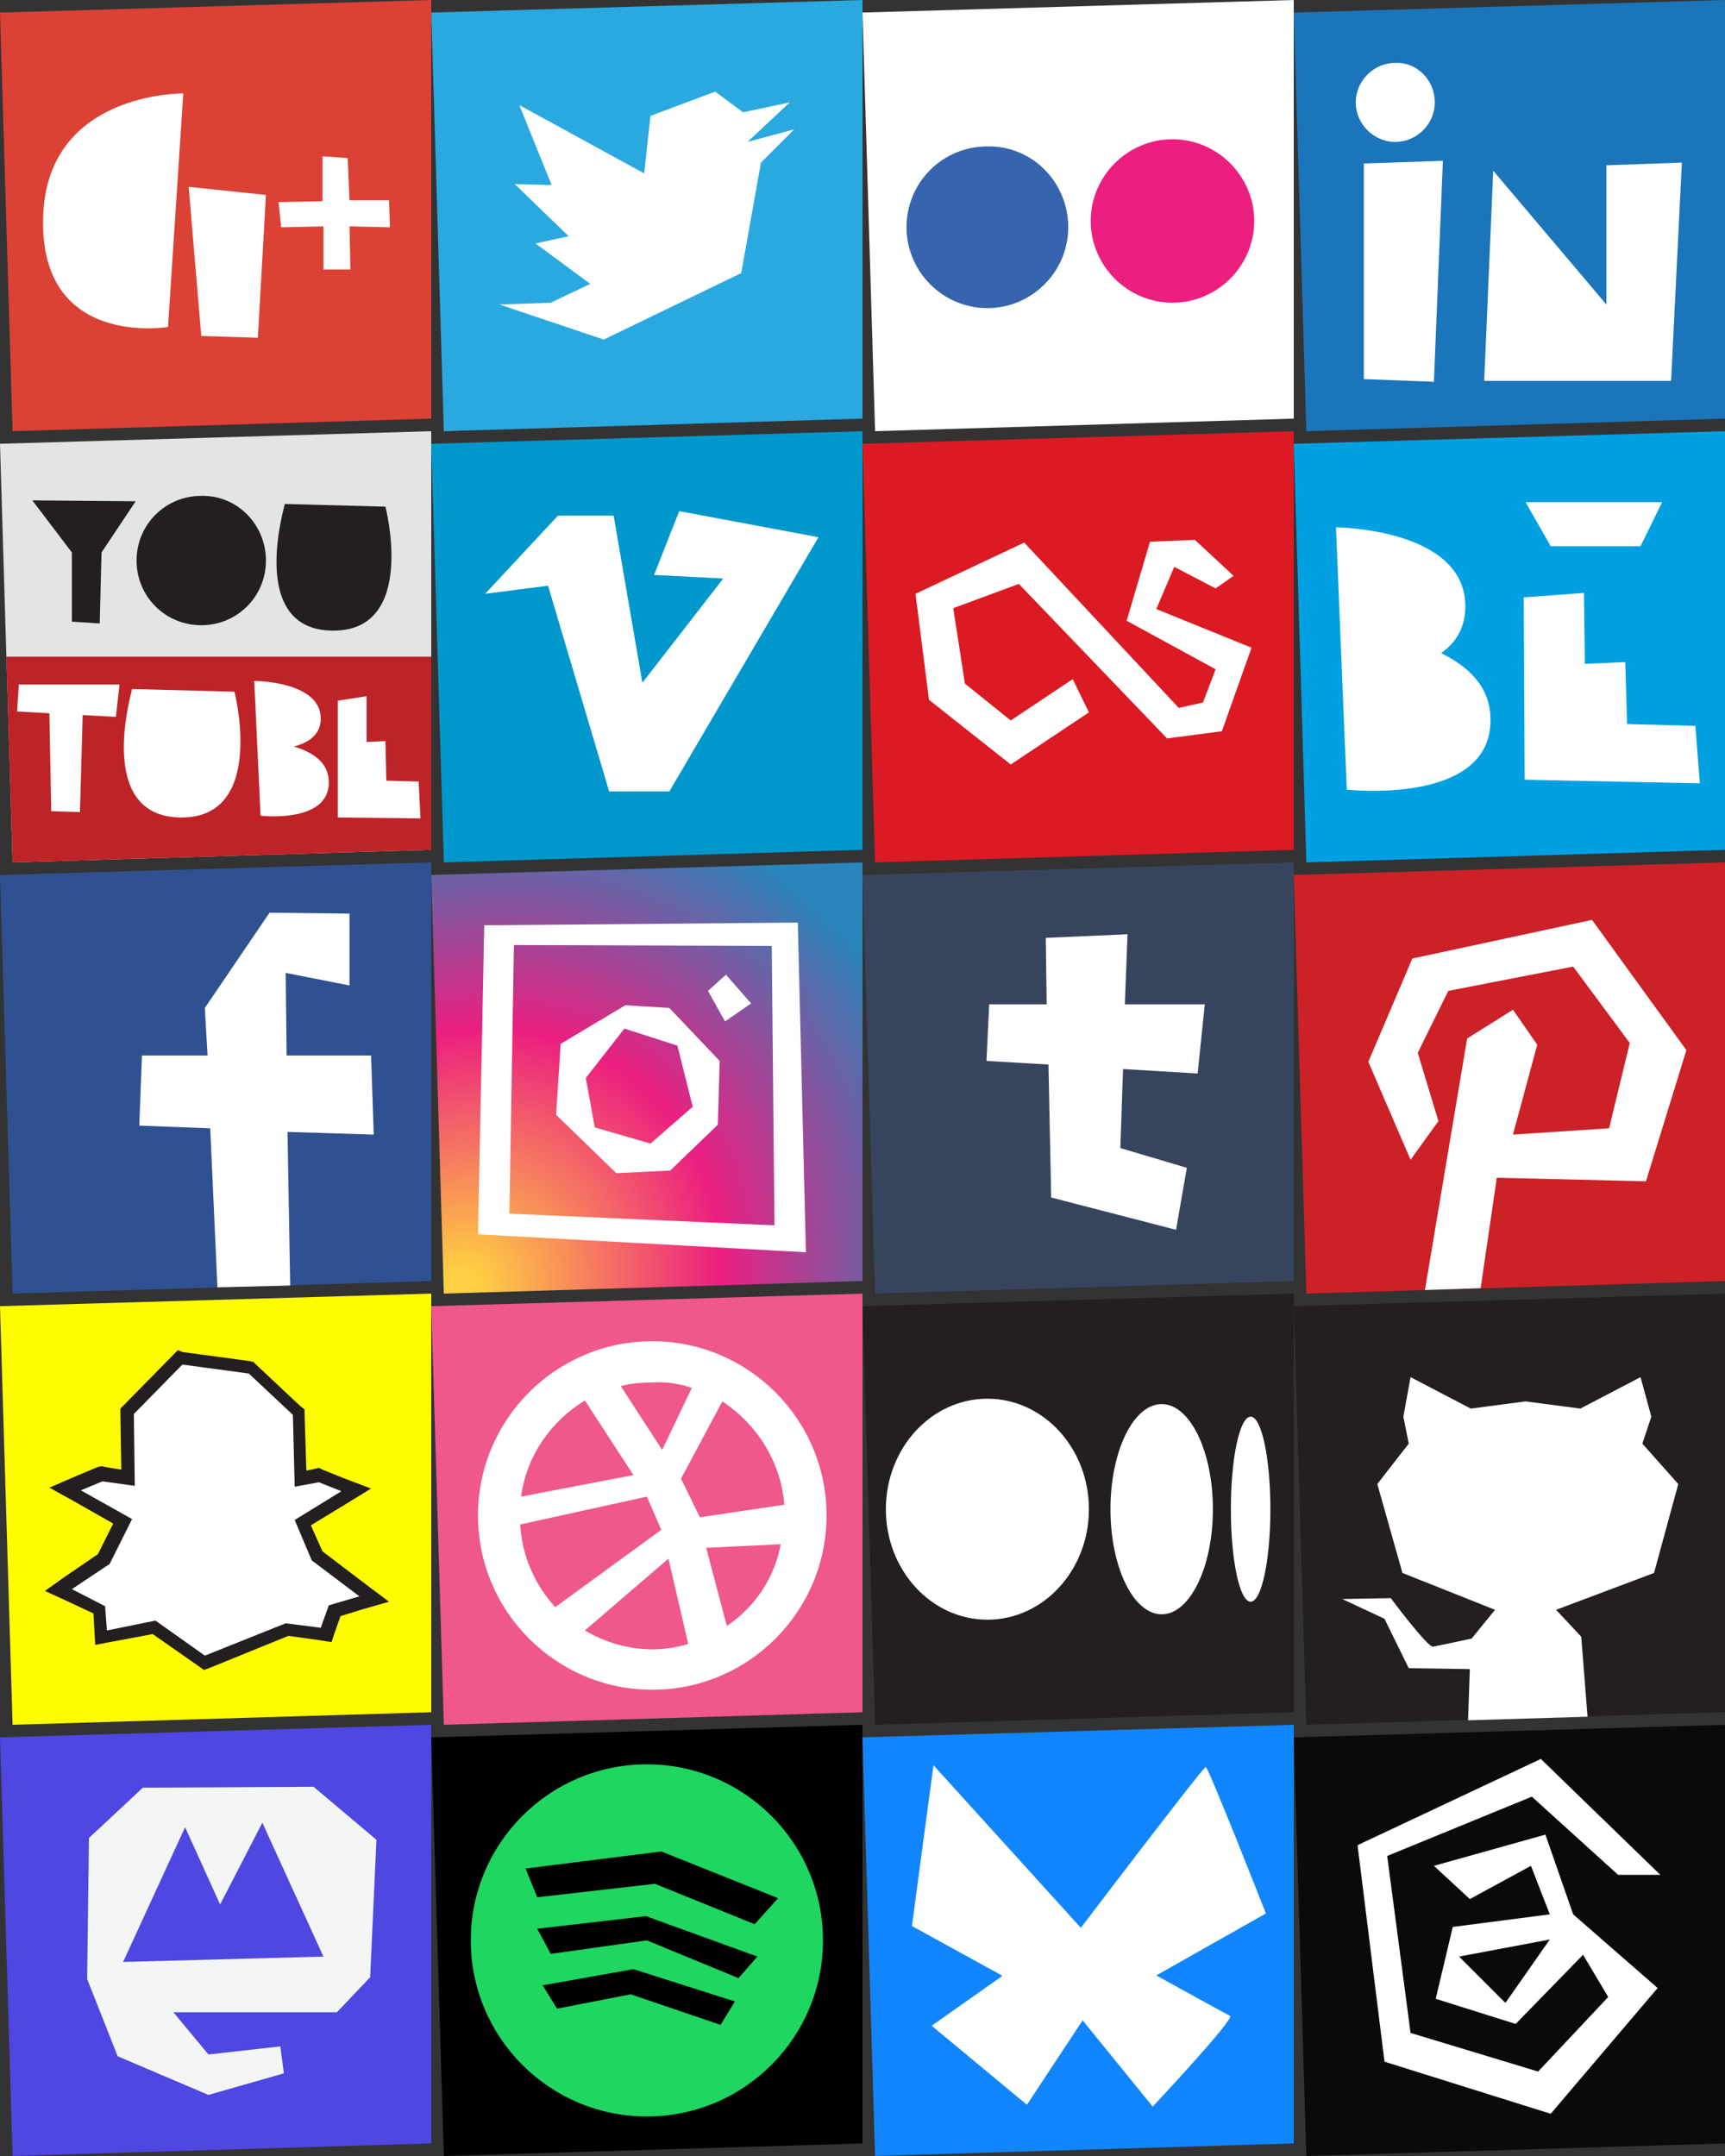 <?xml version="1.0" encoding="utf-8"?>
<svg version="1.1" id="social-icons" xmlns="http://www.w3.org/2000/svg" xmlns:xlink="http://www.w3.org/1999/xlink" x="0px"
	 y="0px" width="192px" height="240px" viewBox="0 0 192 240" style="enable-background:new 0 0 192 240;" xml:space="preserve">
<rect x="0" y="0" width="192" height="240" fill="#333333" stroke="none"/>
<style type="text/css">
	.st0{fill:#2AA9E0;}
	.st1{fill:#FFFFFF;}
	.st2{fill:#1B75BB;}
	.st3{fill:#0098CC;}
	.st4{fill:#E3E4E5;}
	.st5{fill:#BE2427;}
	.st6{fill:#231F20;}
	.st7{fill:#00A0E3;}
	.st8{fill:url(#SVGID_1_);}
	.st9{fill:#2F5191;}
	.st10{fill:#3664AE;}
	.st11{fill:#EC1F80;}
	.st12{fill:#DB4135;}
	.st13{fill:#FFFC00;}
	.st14{fill:#DC1A23;}
	.st15{fill:#CC2127;}
	.st16{fill:#EF578D;}
	.st17{fill:#4E47E1;}
	.st18{fill:#F3F6F5;}
	.st19{fill:#36455D;}
	.st20{fill:#1ED660;}
</style>
<g id="twitter">
	<polygon class="st0" points="96,46.6 49.4,48 48,1.4 96,0 	"/>
	<polygon class="st1" points="79.6,10.2 72.4,12.9 71.7,19.3 57.8,11.7 61.4,20.6 57.3,20.5 63.3,26.3 59.6,27.1 65.7,31.6
		61.3,33.7 55.6,33.9 67.2,37.8 82.5,30.4 84.7,18.1 88.4,14.4 83.2,15.8 87.9,11.4 82.7,12.5 	"/>
</g>
<g id="linkedin">
	<polygon class="st2" points="192,46.6 145.4,48 144,1.4 192,0 	"/>
	<path class="st1" d="M159.7,11.4c0,2.4-2,4.4-4.4,4.4s-4.4-2-4.4-4.4s2-4.4,4.4-4.4C157.7,6.9,159.7,8.9,159.7,11.4z"/>
	<polygon class="st1" points="151.8,18.2 151.8,42.2 159.6,42.5 160.6,17.9 	"/>
	<polygon class="st1" points="187.2,18.1 178.8,18.4 178.8,33.9 166.2,19 165.2,42.4 186,42.4 	"/>
</g>
<g id="vimeo">
	<polygon class="st3" points="96,94.6 49.4,96 48,49.4 96,48 	"/>
	<polygon class="st1" points="62.1,57.4 54,66.1 61,65.2 67.8,88.1 74.5,88.1 91.1,59.8 75.6,56.9 72.8,64 80.5,64.4 71.5,76
		68.3,57.4 	"/>
</g>
<g id="youtube">
	<polygon class="st4" points="48,94.6 1.4,96 0,49.4 48,48 	"/>
	<polygon class="st5" points="48,94.6 1.4,96 0.7,73.1 48,73.1 	"/>
	<polygon class="st6" points="15.1,55.8 3.6,55.7 8,61.5 8,69.2 11.1,69.4 11.3,61.5 	"/>
	<path class="st6" d="M31.7,56.1c0,0.2-4.2,14,5.3,14.1s5.9-13.8,5.9-13.8L31.7,56.1z"/>
	<path class="st6" d="M29.6,62.4c0,4-3.2,7.2-7.2,7.2s-7.2-3.2-7.2-7.2s3.2-7.2,7.2-7.2C26.4,55.1,29.6,58.4,29.6,62.4z"/>
	<path class="st1" d="M14.7,76.7c0,0.2-4.2,14.2,5.4,14.3c9.6,0.1,6-14,6-14L14.7,76.7z"/>
	<polygon class="st1" points="13.3,76.2 2.1,76.2 1.9,79.2 5.5,79.4 5.7,90.3 8.9,90.4 9.2,79.6 12.9,79.8 	"/>
	<polygon class="st1" points="37.6,78 37.6,91 46.8,91.1 46.6,87 43,86.9 42.9,82.5 40.8,82.6 40.8,77.5 	"/>
	<path class="st1" d="M32.7,83.1c1.6-0.4,3-1.3,3-3.1c0-4.2-7.4-4.2-7.4-4.2l0.7,15c0,0,7.6,0.9,7.6-3.7
		C36.6,84.8,34.7,83.7,32.7,83.1z"/>
</g>
<g id="behance">
	<polygon class="st7" points="192,94.6 145.4,96 144,49.4 192,48 	"/>
	<polygon class="st1" points="185,55.9 169.8,55.9 172.6,60.8 182.6,60.8 	"/>
	<polygon class="st1" points="169.6,66.5 169.7,86.8 189.2,87.2 188.7,80.8 181.1,80.6 180.9,73.7 176.4,73.9 176.3,66 	"/>
	<path class="st1" d="M160.4,72.7c1.6-1.1,2.7-2.8,2.7-5.2c0-8.7-14.4-8.8-14.4-8.8l1.2,29.2c0,0,16.1,1.8,16-7.8
		C165.9,76.4,163.4,74.2,160.4,72.7z"/>
</g>
<g id="instagram">

		<radialGradient id="SVGID_1_" cx="-1121.543" cy="2150.182" r="55.657" fx="-1124.295" fy="2149.838" gradientTransform="matrix(0.684 -0.73 0.68 0.637 -641.64 -2046.602)" gradientUnits="userSpaceOnUse">
		<stop  offset="3.558841e-02" style="stop-color:#FFD042"/>
		<stop  offset="0.519" style="stop-color:#EC1F80"/>
		<stop  offset="1" style="stop-color:#2985BA"/>
	</radialGradient>
	<polygon class="st8" points="96,142.6 49.4,144 48,97.4 96,96 	"/>
	<path class="st1" d="M88.8,102.7L53.9,103l-0.7,34.4l36.5,2L88.8,102.7z M56.7,135.1l0.5-29.9l28.7,0.1l0.3,31.1L56.7,135.1z"/>
	<polygon class="st1" points="80.8,108.5 78.8,110.3 80.7,113.7 83.6,111.7 	"/>
	<path class="st1" d="M74.5,112.2l-4.9-0.3l-7.2,4.3l-0.5,7.9l6.7,6.5l6-0.3l5.3-5.1l0.2-7.1L74.5,112.2z M72.4,127.3l-6.2-1.8
		l-1-5.5l4.3-5.5l5.9,1.9l1.7,6.8L72.4,127.3z"/>
</g>
<g id="facebook">
	<polygon class="st9" points="48,142.6 1.4,144 0,97.4 48,96 	"/>
	<polygon class="st1" points="41.3,117.5 31.9,117.5 31.8,108.3 38.9,109.7 38.9,101.7 30,101.6 22.8,112.2 23.1,117.5 15.8,117.5
		15.5,125.3 23.4,125.6 24.2,143.3 32.3,143.1 32,126 41.6,126.3 	"/>
</g>
<g id="flickr">
	<polygon class="st1" points="144,46.6 97.4,48 96,1.4 144,0 	"/>
	<path class="st10" d="M118.9,25.3c0,5-4.1,9-9,9c-5,0-9-4.1-9-9c0-5,4-9,9-9C114.9,16.2,118.9,20.3,118.9,25.3z"/>
	<path class="st11" d="M139.6,24.6c0,5-4.1,9.1-9.1,9.1s-9.1-4.1-9.1-9.1s4.1-9.1,9.1-9.1S139.6,19.6,139.6,24.6z"/>
</g>
<g id="google-plus">
	<polygon class="st12" points="48,46.6 1.4,48 0,1.4 48,0 	"/>
	<g>
		<polygon class="st1" points="35.9,17.4 35.9,22.4 31,22.5 31.3,25.3 36,25.2 36,30 39,30 38.9,25.2 43.4,25.3 43.3,22.3
			38.9,22.3 38.7,17.6 		"/>
		<g>
			<path class="st1" d="M18.7,36.4l1.7-26c0,0-15.4-0.2-15.6,14C4.5,38.8,18.7,36.4,18.7,36.4z"/>
			<polygon class="st1" points="21,20.8 22.4,37.4 28.7,37.6 29.6,21.7 			"/>
		</g>
	</g>
</g>
<g id="github">
	<g>
		<polygon class="st6" points="192,144 144,145.4 145.4,192 192,190.6 		"/>
	</g>
	<path class="st1" d="M163.4,191.5l0.2-5.7l-6.8-0.1l-2.7-5.5l-4.7-2.2l5.4-0.1c0,0,4.1,5.5,4.7,5.4c0.6-0.1,4.3-0.9,4.3-0.9
		l2.6-3.2l-10.3-4.1l-2.8-9.9l3.5-4.5l-0.6-3l0.8-4.4l6.7,3.5l6.1-0.8l6.1,0.8l6.7-3.5l1.2,4.4l-1,3l4,4.5l-2.7,9.9l-10.9,4.1l2.8,3
		l0.7,8.9L163.4,191.5z"/>
</g>
<g id="snapchat">
	<g>
		<polygon class="st13" points="48,144 0,145.4 1.4,192 48,190.6 		"/>
	</g>
	<g>
		<polygon class="st1" points="17.2,181.1 11.2,182.3 11,179.2 6.5,177 11.5,173.6 13.6,169.4 7.2,165.8 11.2,164.2 14.1,164.6
			14,157.1 20,151.1 28,152.2 33.4,157.1 33.6,164.5 35.6,164.1 39.8,165.7 33.8,169.4 35.4,173.1 41.7,177.9 37.2,179.2
			36.3,181.9 32,181.3 22.8,185 		"/>
		<path class="st6" d="M20.3,151.9l7.4,1l4.9,4.6l0.2,8l2.7-0.5l2.5,1l-5.2,3.2l1.9,4.5l5.3,4l-3.4,1l-0.9,2.5l-3.9-0.5l-9,3.6
			l-5.5-3.9l-5.4,1.1l-0.2-2.7L8,176.9l4.2-2.8l2.5-5L9,165.9l2.4-1l3.6,0.5l-0.1-8L20.3,151.9 M19.8,150.3l-0.5,0.5l-5.5,5.6
			l-0.4,0.4v0.6l0.1,6.2l-1.8-0.3l-0.4-0.1l-0.4,0.1l-2.4,1l-3,1.3l2.7,1.5l4.4,2.5l-1.7,3.4l-3.8,2.6L5,177.1l2.4,1.1l3,1.4
			l0.1,1.8l0.1,1.7l1.6-0.3l4.8-0.9l5,3.5l0.7,0.5l0.8-0.3l8.6-3.5l3.6,0.5l1.2,0.2l0.4-1.2l0.6-1.7l2.6-0.8l2.8-0.8l-2.4-1.8
			l-5-3.8l-1.3-2.9l4.1-2.5l2.6-1.6l-2.9-1.1l-2.5-1l-0.4-0.2l-0.4,0.1l-1,0.2l-0.2-6.2v-0.6l-0.5-0.4l-4.9-4.6l-0.3-0.3l-0.5-0.1
			l-7.4-1L19.8,150.3L19.8,150.3z"/>
	</g>
</g>
<g id="last-fm">
	<g>
		<polygon class="st14" points="144,94.6 97.4,96 96,49.4 144,48 		"/>
	</g>
	<polygon class="st1" points="121.2,79.3 119.4,75.6 112.5,80.2 107.4,76.1 106.1,67.7 113.4,65 129.9,82.2 136,81.4 139.3,72.1
		128.7,67.8 130.7,63.1 135.3,65.5 137.3,64.1 133,60.1 128,60.3 125.4,69.1 135.3,74.5 133.9,78.2 131.2,78.8 114,60.4 101.9,66.1
		103.4,77.9 112.5,85.1 	"/>
</g>
<g id="pinterest">
	<polygon class="st15" points="192,142.6 145.4,144 144,97.4 192,96 	"/>
	<path class="st1" d="M158.6,143.6l4.7-28l5.1-3.2l2.7,3.9l-2.7,10l10.7-0.7l2.3-9.5l-6.3-8.5l-13.9,2.7l-3.4,6.9l2.3,7.6l-3.1,4.3
		l-4.7-10.9l4.9-11.5l20-4.3l10.5,14.5l-4.5,14.6l-16.6-0.4l-1.8,12.3L158.6,143.6z"/>
</g>
<g id="dribble">
	<polygon class="st16" points="96,190.6 49.4,192 48,145.4 96,144 	"/>
	<path class="st1" d="M72.6,149.3c-10.7,0-19.4,8.7-19.4,19.4s8.7,19.4,19.4,19.4S92,179.4,92,168.7S83.3,149.3,72.6,149.3z
		 M87.3,167.5l-9.4,1.4l-2.1-4.3l4.6-8.6C84.3,158.6,86.9,162.7,87.3,167.5z M77,154.5l-3.3,6.9l-4.6-7.1c1.1-0.3,2.2-0.4,3.4-0.4
		C74.1,153.8,75.6,154,77,154.5z M65.1,155.9l5.4,8.3L58,166.6C58.6,162.1,61.3,158.2,65.1,155.9z M57.9,169.7l14.1-3.1l1.6,3.7
		l-11.8,8.6C59.6,176.5,58.1,173.3,57.9,169.7z M72.6,183.6c-2.7,0-5.3-0.8-7.5-2.1l9.3-8l2.2,9.5C75.3,183.4,73.9,183.6,72.6,183.6
		z M80.9,181l-2.3-8.7l8.3-0.4C86.2,175.7,84,178.9,80.9,181z"/>
</g>
<g id="mastodon">
	<polygon class="st17" points="48,192 0,193.4 1.4,240 48,238.6 	"/>
	<path class="st18" d="M34.9,198.9l-19,0.1l-6,5.6l-0.2,15.7l3.4,8.6l10.1,4.3l8.4-2.4l-0.4-3l-8,0.9l-3.9-4.7h18.2l3.7-3.9
		l0.7-15.3L34.9,198.9z"/>
	<polygon class="st17" points="36,217.8 29.2,202.9 24.5,212 20.6,203.4 13.7,218.4 	"/>
</g>
<g id="tumblr">
	<g>
		<polygon class="st19" points="144,142.6 97.4,144 96,97.4 144,96 		"/>
	</g>
	<polygon class="st1" points="133.3,119.5 134.1,111.8 125.2,111.8 125.5,104 116.4,104.4 116.5,111.8 110.1,111.8 109.8,118.1
		116.7,118.5 117,133.3 117,133.3 130.9,136.9 132.1,130 124.7,127.8 125,119 	"/>
</g>
<g id="spotify">
	<polygon points="96,238.6 49.4,240 48,193.4 96,192 	"/>
	<g>
		<circle class="st20" cx="72" cy="216" r="19.6"/>
		<polygon points="60.4,221 62,223.6 70.2,222 80.2,225.4 81.8,222.8 70.5,219.2 		"/>
		<polygon points="61.3,217.5 72,216 82.2,220.2 84.3,217.8 71.9,213.3 59.8,214.7 		"/>
		<path d="M59.8,211.2c-0.1-0.2-1.3-3.2-1.3-3.2l15.1-1.9l13,5.2l-2.6,2.9l-11.1-4.5L59.8,211.2z"/>
	</g>
</g>
<g id="medium">
	<polygon class="st6" points="144,190.6 97.4,192 96,145.4 144,144 	"/>
	<ellipse class="st1" cx="109.9" cy="168" rx="11.3" ry="12.3"/>
	<ellipse class="st1" cx="129.3" cy="168" rx="5.7" ry="11.7"/>
	<ellipse class="st1" cx="139.2" cy="168" rx="2.2" ry="10.3"/>
</g>
<g id="bluesky"><path d="M144 238.6 97.4 240 96 193.4l48-1.4v46.6z" style="fill:#1185fe"/><path d="m111.5 220-7.8 5.5 10.6 8.8 6.2-9.4 7.8 9.6s9.2-9.8 8.6-10.1-8.2-4.5-8.2-4.5l12.2-6.9s-6.4-16.3-6.7-16.3-13.9 17.9-13.9 17.9l-16.4-18.1-2.4 17.9 10 5.5Z" style="fill:#ffffff"/></g><g id="threads"><path d="m192 238.6-46.6 1.4-1.4-46.6 48-1.4v46.6z" style="fill:#0a0a0a"/><path d="m172.1 204.2-12.5 3.5 4 3.7 6.8-3.7 2.1 5.4-10.8 1.4-1.9 8 8.9 2.8 7.5-7.7 2.8 4.7-7.8 8.3-14.2-4.3-2.6-19.7 16.1-6.6 9.6 8.7h4.7l-13.3-12.9-20.4 9.6 3 24.1 18.5 5.8 11.9-14-9.4-8.2-3.1-8.9Zm-4.6 18.7-5.1-5.1 10.1-1.9-4.9 7Z" style="fill:#ffffff"/></g>
</svg>
